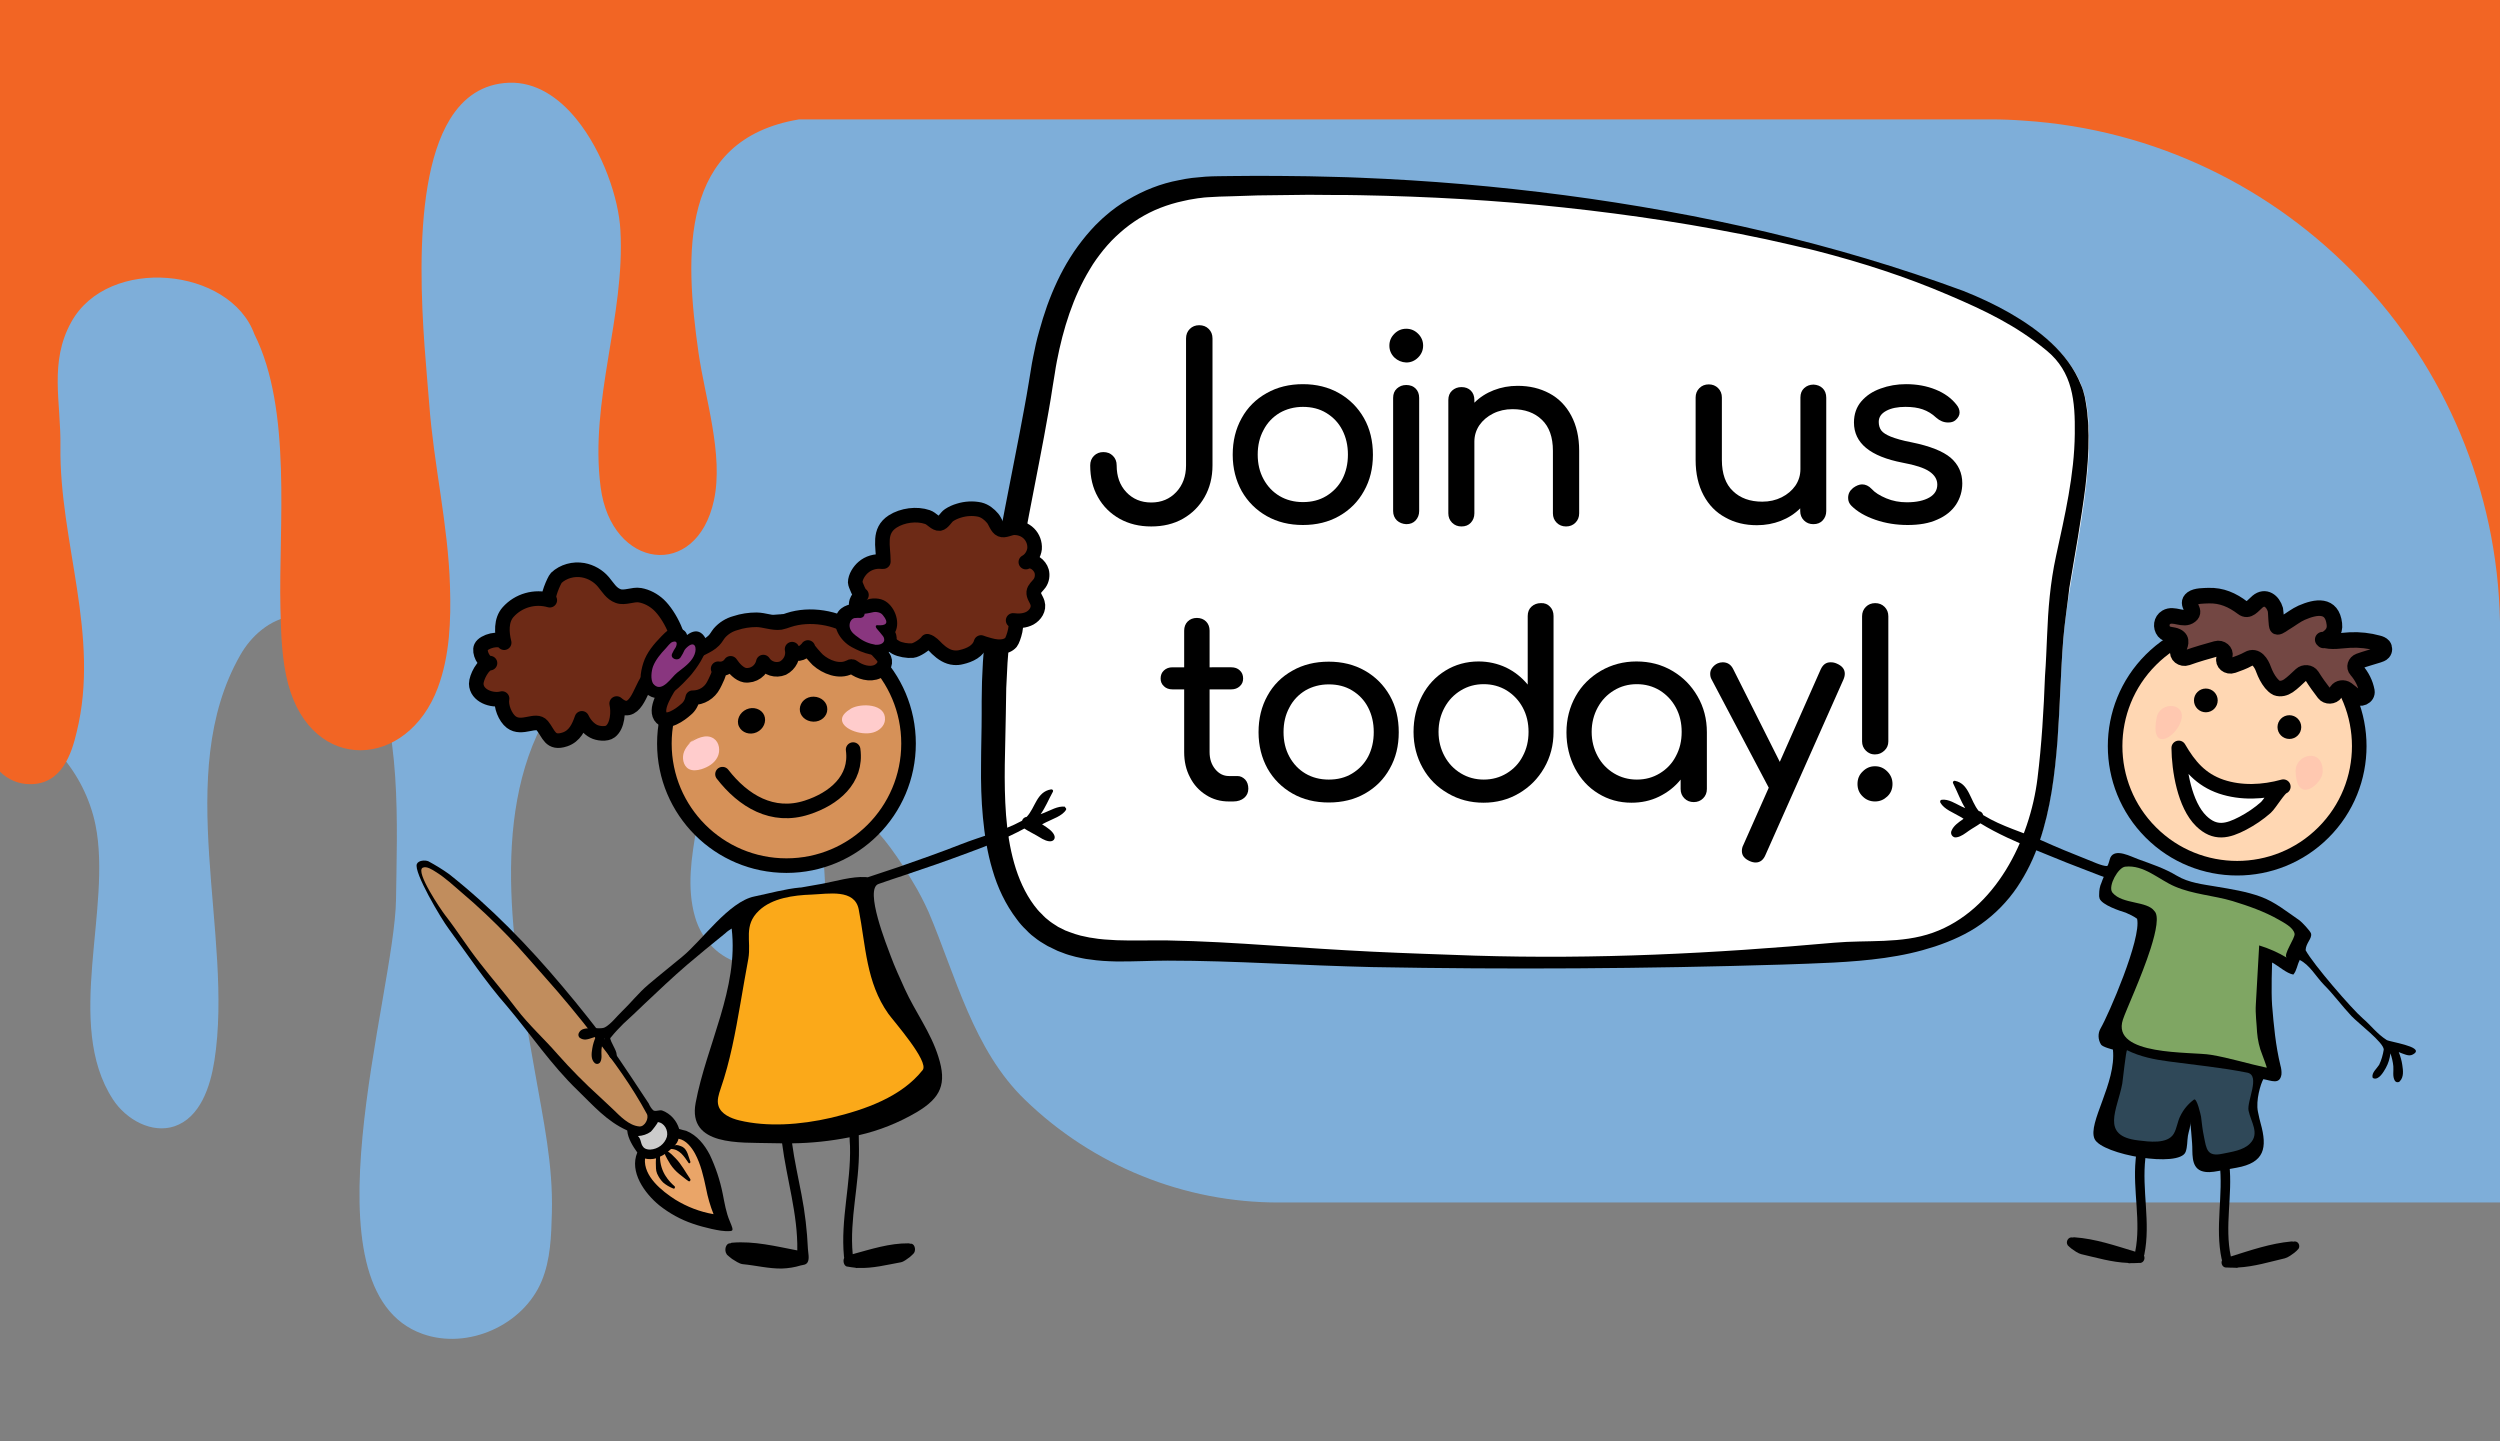 <?xml version="1.0" encoding="utf-8"?>
<!-- Generator: Adobe Illustrator 25.2.1, SVG Export Plug-In . SVG Version: 6.00 Build 0)  -->
<svg version="1.1" id="Layer_1" xmlns="http://www.w3.org/2000/svg" xmlns:xlink="http://www.w3.org/1999/xlink" x="0px" y="0px"
	 viewBox="0 0 1200 691.9" style="enable-background:new 0 0 1200 691.9;" xml:space="preserve">
<rect x="0" y="0" width="1200" height="691.9" fill="#808080" stroke="none"/>
<style type="text/css">
	.st0{fill:#7EAED9;}
	.st1{fill:#FFFFFF;}
	.st2{fill:#EAA568;}
	.st3{fill:#CBCBCB;}
	.st4{fill:#C18D5D;}
	.st5{fill:#D69158;stroke:#000000;stroke-width:7;stroke-linecap:round;stroke-linejoin:round;}
	.st6{fill:#6D2A16;stroke:#000000;stroke-width:7;stroke-linecap:round;stroke-linejoin:round;stroke-miterlimit:10;}
	.st7{fill:#6D2A16;stroke:#000000;stroke-width:7;stroke-linecap:round;stroke-linejoin:round;}
	.st8{fill:#89367F;}
	.st9{fill:none;stroke:#000000;stroke-width:7;stroke-linecap:round;stroke-miterlimit:10;}
	.st10{fill:#FFCCCC;}
	.st11{fill:#FBA919;}
	.st12{enable-background:new    ;}
	.st13{fill:#FFD7B3;stroke:#000000;stroke-width:7;stroke-linecap:round;stroke-linejoin:round;stroke-miterlimit:4;}
	.st14{fill:#FFFFFF;stroke:#000000;stroke-width:7;stroke-linecap:round;stroke-linejoin:round;}
	.st15{fill:#734743;stroke:#000000;stroke-width:7.464;stroke-linecap:round;stroke-linejoin:round;}
	.st16{fill:#FFC8B0;}
	.st17{fill:#7FA663;}
	.st18{fill:#2F4858;}
	.st19{fill:#F26524;}
</style>
<path class="st0" d="M1200,35.6H0v308.5c22.1,5,40.7,27,45.8,51.7c8.2,40.1-15.1,95.8,8.4,131.9c6.3,9.7,18.7,16.6,29.6,12.9
	c12.2-4.2,17.1-18.7,19.1-31.4c9.5-60.5-20.3-137.4,12.4-194.7c5.3-9.4,14.3-17.2,25-18.8c13.4-2,26.5,6.5,34.1,17.9
	c0.7,1,1.3,2,1.9,3c16.9,30.3,14.2,81.2,13.8,114.9c-0.6,46.4-46.6,187.8,12.8,208.8c21.7,7.7,48.3-4.2,57.1-25.4
	c4.3-10.3,4.6-21.7,4.9-32.8c0.6-23.3-4.1-44.4-8.1-67.4c-9.4-53.3-22.8-121.3,5.7-171.2c21.8-38.2,65.1-33,74.2,9.3
	c6.3,29.2-11.2,59-3.1,87.3c6.8,23.6,34.8,31.8,52.4,13c6.9-7.4,10-17.7,10-27.8c0-7.6-1.6-15.4,0.2-22.8c7.5-30.3,29.9,0.2,42,20.9
	c2.8,4.6,5.3,9.4,7.5,14.3c13,30.6,21.5,66.3,46.3,90.2c32.7,31.7,76.5,49.4,122,49.3h586V35.6z"/>
<g>
	<path class="st1" d="M990.4,306.4c-4.2,51.2,2.1,122-54.4,144.7c-22.5,9-47.3,9.9-71.6,10.4c-67.2,1.5-134.4,1.2-201.6-0.9
		c-33.5-1-67-3.9-100.5-4.4c-23.2-0.3-49.7,4-67.3-15.4c-22.8-25.5-17.7-71.5-17.7-103.2c-0.1-51.7,15.4-107,23.4-158.1
		c7.2-46.5,29.8-88.5,82.5-90c117.1-3.4,238.6,9.5,350,47.5c24.8,8.5,61.8,25.7,67.8,54.4C1007.7,223.3,993.2,272.8,990.4,306.4z"/>
	<path d="M990.4,306.4c-1.3,16.3-1.6,32.8-2.8,49.1c-1.3,16.3-3.3,32.7-8.6,48.3c-2.6,7.8-6.2,15.3-10.8,22.1
		c-4.6,6.8-10.5,12.8-17.2,17.6c-6.7,4.8-14.4,8.2-22.2,10.8c-1,0.3-2,0.6-3,0.9s-2,0.6-3,0.9c-2,0.5-4,1.1-6,1.5
		c-4,0.9-8.1,1.6-12.2,2.2c-16.3,2.3-32.8,2.6-49.2,3.2c-16.4,0.5-32.8,0.9-49.2,1.2c-32.8,0.6-65.6,0.8-98.4,0.6
		c-16.4-0.1-32.8-0.3-49.2-0.6c-16.5-0.4-32.9-1.1-49.2-1.8c-16.4-0.7-32.7-1.3-48.9-1.3c-8,0-16.3,0.5-24.7,0.4
		c-4.2-0.1-8.5-0.3-12.9-1l-1.6-0.2c-0.5-0.1-1.1-0.2-1.6-0.3l-3.3-0.7c-2.2-0.6-4.3-1.1-6.4-2l-1.6-0.6c-0.5-0.2-1.1-0.4-1.6-0.7
		l-3.1-1.5c-0.5-0.2-1-0.5-1.5-0.8l-1.5-0.9c-1-0.6-2-1.2-2.9-1.9l-2.7-2.1c-0.9-0.7-1.7-1.6-2.5-2.4c-1.7-1.6-3.2-3.3-4.5-5.1
		c-5.5-7.2-9.3-15.4-11.7-23.7c-2.5-8.3-3.8-16.8-4.6-25.2c-0.8-8.4-1-16.8-0.9-25.1c0-8.3,0.3-16.5,0.3-24.6v-6.1l0.1-6.3
		c0-2.1,0.1-4.2,0.2-6.3l0.3-6.3c1.1-16.6,3.4-33.1,6.1-49.4c2.8-16.3,6.1-32.4,9.2-48.5c1.6-8,3.1-16,4.6-24.1c0.7-4,1.5-8,2.1-12
		l1-6.1c0.3-2.1,0.7-4.2,1.1-6.2c0.8-4.1,1.7-8.3,2.9-12.4c1.1-4.1,2.4-8.2,3.8-12.2c2.9-8,6.5-15.9,11.1-23.2
		c2.3-3.7,4.9-7.2,7.7-10.6c1.4-1.7,2.9-3.3,4.4-4.9c1.6-1.5,3.1-3.1,4.8-4.5c3.3-2.9,6.9-5.5,10.7-7.7s7.7-4.2,11.9-5.8
		c4.1-1.6,8.3-2.8,12.6-3.6c2.1-0.5,4.3-0.8,6.4-1.1c1.1-0.1,2.2-0.2,3.2-0.3c1.1-0.1,2.2-0.2,3.2-0.3c4.4-0.3,8.4-0.2,12.5-0.3
		l12.3-0.1c8.2,0,16.5,0.1,24.7,0.2l12.3,0.3c4.1,0.1,8.2,0.2,12.3,0.4c32.9,1.3,65.7,4.1,98.3,8.4c65.2,8.6,129.7,23.2,191.3,45.9
		c7.6,3,15.1,6.5,22.3,10.6c7.1,4.1,14,8.8,20,14.4c3,2.8,5.8,5.9,8.2,9.2s4.5,7,6,10.8l0.6,1.4l0.5,1.5c0.3,1,0.5,2,0.8,3
		c0.4,2,0.7,4.1,1,6.1c0.2,1,0.2,2,0.3,3.1l0.3,3.1c0.1,1,0.1,2,0.1,3.1l0.1,3.1c0.1,8.2-0.6,16.4-1.5,24.5
		c-1,8.1-2.3,16.2-3.6,24.3l-4.1,24.2C992.4,290.1,991.1,298.2,990.4,306.4z M982.6,305.2c0.5-12.8,1.5-25.4,4.3-38.3
		c4.2-19.4,8.8-38.8,9-58.7c0.2-15.5-0.9-29.6-13.6-40c-14.7-12.1-29.5-19.1-46.8-26.5c-20.7-8.9-42.2-15.8-64-21.4
		c-2-0.5-4-1-6-1.4l-6-1.4l-12-2.7c-32-6.8-64.4-11.7-96.9-15.2s-65.2-5.3-97.8-5.9c-4.1-0.1-8.2-0.1-12.3-0.1l-12.3-0.1
		c-8.2,0.1-16.3,0.2-24.5,0.3l-12.2,0.4c-4,0.1-8.3,0.2-12.1,0.5c-1,0-1.9,0.2-2.9,0.3c-1,0.1-1.9,0.2-2.9,0.4
		c-1.9,0.3-3.8,0.6-5.7,1.1c-3.8,0.8-7.4,1.9-11,3.3s-6.9,3.1-10.2,5.1c-3.2,2-6.3,4.3-9.1,6.8c-1.4,1.2-2.8,2.6-4.1,3.9
		c-1.3,1.4-2.6,2.8-3.8,4.3c-2.4,3-4.7,6.1-6.6,9.4c-8,13.2-12.8,28.5-15.8,44.1c-0.4,2-0.7,3.9-1,5.9l-1,6.1
		c-0.6,4.1-1.3,8.2-2,12.2c-0.7,4.1-1.5,8.1-2.2,12.2l-2.3,12.1c-3.1,16.1-6.3,32.1-9.1,48.2c-2.7,16-5,32.1-6.1,48.2l-0.3,6
		c-0.1,2-0.2,4-0.3,6l-0.1,6c-0.1,2,0,4.1-0.1,6.2c-0.1,8.3-0.4,16.5-0.5,24.6s0,16.1,0.6,24.1c0.6,7.9,1.8,15.7,3.9,23.1
		s5.2,14.4,9.6,20.3c1.1,1.5,2.3,2.9,3.6,4.1c0.6,0.6,1.2,1.3,1.9,1.9l2.1,1.7c0.7,0.6,1.5,1,2.2,1.5l1.1,0.7
		c0.4,0.3,0.7,0.5,1.2,0.7l2.4,1.2c0.4,0.2,0.8,0.4,1.2,0.5l1.3,0.5c1.7,0.7,3.5,1.2,5.3,1.7l2.8,0.6c0.5,0.1,0.9,0.2,1.4,0.3
		l1.4,0.2c3.8,0.7,7.7,0.9,11.6,1.1c7.9,0.3,16.1,0,24.5,0.1c16.6,0.3,33,1.3,49.3,2.4c16.4,1.1,32.7,2.2,49,3
		c16.5,0.8,32.7,1.3,49.1,1.9c58.4,1.8,114.4-1,172.6-6.2c15.7-1.4,32.3,0.6,47.4-4.8c30-10.7,46.6-44.8,50.2-74.1
		c2-16.1,3-33,3.6-49.1C982.1,317.9,982.3,311.5,982.6,305.2z"/>
</g>
<g>
	<path class="st2" d="M331.4,547.3c3.5,2.8,5.4,7.4,6.4,12.1c0.8,3.8,1,7.7,2.1,11.4c1.3,4.4,3.9,8.5,4.4,13c0.1,0.2,0,0.5-0.1,0.7
		c-0.2,0.2-0.5,0.3-0.8,0.3c-9.3,0-18.2-3.4-25.1-9.6c-5.1-4.5-19.5-24.4-4-22c2,0.3,4-1,5.3-2.6s2.2-3.5,3.7-4.9
		c0.3-0.4,0.7-0.6,1.2-0.8c0.6-0.2,1.2-0.2,1.8,0C328,545.2,329.8,546.1,331.4,547.3z"/>
	<path class="st3" d="M313.1,536.3c-0.4,2.2-1.9,4.1-4,5c-2.1,0.8-4.3,1.3-6.5,1.3c1.8,3,1.1,7.3,3.7,9.5c1.8,1.6,4.6,1.5,6.9,1
		c2.1-0.3,4-1.2,5.6-2.5c3.6-3,4-8.2,1.1-11.8c-1.5-1.8-3.7-2.9-6.1-3"/>
	<path class="st4" d="M216.3,421.6c-3.4-2.7-18.9-11.9-14.6-0.5c0.7,1.9,8.8,17.4,16,26c6.2,7.4,20.2,26,25.4,34
		c5,7.8,45.8,50.3,48.7,52.7c3.6,2.9,12.2,9.5,17.1,9.2c10.2-0.6-0.3-14.9-2.4-18c-6.2-9-12.6-17.9-19.3-26.6
		c-5.7-7.4-13-16.5-19.1-23.8c-6.7-7.9-10.3-14.3-17.8-21.4l-27.6-26C220.5,425.1,218.5,423.3,216.3,421.6z"/>
	<path d="M350.3,586.2c-1.8-4.2-2.5-8.7-3.4-13.2c-1.3-6.5-3.4-12.8-6.2-18.7c-2.5-4.8-6.1-9.4-11.3-11.5c-0.3-0.1-3.4-0.8-3.4-0.9
		c-1.2-4-4.1-7.3-8-8.8c-1.4-0.6-3.4,0.7-4.5-0.2c-0.9-0.9-1.6-2-2.1-3.2c-1.6-2.5-15-22.7-17.8-26.5c-7.6-10.1-15.4-20-23.6-29.7
		c-16.4-19.5-34.3-38-54.4-53.9c-3.2-2.3-6.5-4.3-10-6.2c-1.5-0.6-4.7-0.5-5.5,1.3c-1.7,3.8,11.6,26.3,15.4,31.3
		c9.1,12.4,17.6,25.3,27.8,36.9c11.4,13.5,21.3,28.3,34.1,40.6c7.3,7.1,13.9,14.7,23.4,19c0.1,0,0.1,0.1,0.2,0.1
		c0.1,0.1,0.1,0.2,0.1,0.3c0.3,3.5,2.7,7.4,4.8,10.3c-3.9,9.3,3.5,19.6,10.6,25.4c4.8,3.8,10.2,6.8,16.1,8.8c2.9,1,5.9,1.8,9,2.5
		c2.9,0.6,6,1.3,9,1c0.3,0,0.5-0.1,0.7-0.2c0.2-0.1,0.3-0.3,0.3-0.5C351.7,589.2,350.5,586.9,350.3,586.2z M294.3,532.5
		c-2.1-2-4.3-4-6.4-6c-7.1-6.4-13.8-13.2-20.2-20.4c-6.5-7.5-13.9-14.1-19.9-22c-5.8-7.7-11.5-14.2-17.4-21.8
		c-6.6-8.4-10.3-14.7-16.8-23.1c-1.8-2.3-14.4-20.8-10.7-22.7c1.8-0.9,4.7,1,6.1,1.9c4.6,2.8,8.6,6.6,12.7,10.1
		c7.8,6.6,15.3,13.7,22.4,21.1c5.9,6.1,11.4,12.7,17.1,19c8.4,9.4,16.4,19.1,24.1,29c9.3,11.7,18.2,24.1,25.2,37.1
		c1.1,2.1-1,6.2-3.6,6C301.9,540.3,297.6,535.7,294.3,532.5L294.3,532.5z M308.3,549.9c-0.8-1.4-0.7-3.4-2.1-4.6
		c2.2-0.1,4.4-0.8,6.2-2.1c0.4-0.3,3.7-4.5,3.3-4.6c3.2,0.3,5.2,4,4.4,7.1c-1.1,3.5-4.3,5.9-8,6.1
		C309.9,551.8,308.9,551,308.3,549.9L308.3,549.9z M324.1,575.8c-6.4-4.1-15.3-11.2-14.5-19.7c1.7,0.4,3.5,0.4,5.3-0.1
		c-0.1,0.8-0.1,1.6-0.1,2.4c0.1,1.8-0.1,3.2,0.6,4.9c0.7,1.6,1.7,3.1,2.9,4.3c1.4,1.2,3.1,2.2,4.9,2.9c0.7,0.3,1-0.7,0.6-1.1
		c-1.4-1.2-2.6-2.5-3.7-4c0-0.1-0.1-0.3-0.2-0.4l-0.2-0.2c-1.9-2.8-2.9-6.2-2.9-9.6c0.5-0.2,0.9-0.4,1.4-0.7c0.3-0.2,0.7-0.4,1-0.6
		c-0.3,0.2,2.3,4.6,2.6,5c1.2,1.8,2.6,3.3,4.2,4.6c1.5,1.1,2.9,2.4,4.4,3.4c0.7,0.5,1.3-0.4,0.9-1c-2.3-3.3-4.2-7.1-7.1-10
		c-0.4-0.4-3.2-3.4-3.7-3c0.5-0.4,1.1-0.9,1.6-1.4c4.1,0.1,6.3,3.6,8.4,6.7c0.4,0.5,1-0.1,0.9-0.5c-0.9-2.3-1.4-5.9-3.8-7.2
		c-0.8-0.4-3.1-1.4-3.9-0.5c1-0.9,1.7-2.1,2-3.4c3.6,0.6,6.3,4.2,7.9,7.1c2.8,5.2,4.1,11,5.3,16.7c0.8,4.2,2,8.4,3.6,12.4
		C336,581.7,329.8,579.3,324.1,575.8L324.1,575.8z"/>
	<path d="M511.1,387.2c-3.4-0.4-6.9,1.8-10,3c-0.5,0.2-1.1,0.4-1.6,0.6c2.3-3.2,3.7-6.8,5.9-10.8c0.3-0.6-0.2-1.2-0.9-1.1
		c-7,1.2-7.5,8.8-11.7,13.2c-1,0.1-1.9,0.8-2.2,1.8l-0.3,0.2c-8.8,4.8-19.5,7.4-28.9,11.1c-9.9,3.9-19.9,7.4-29.9,10.9
		c-5,1.7-10,3.3-15,5c-0.3,0-0.6-0.1-1-0.1c-6.6-0.4-14.4,2-20.8,3.2l-10.2,1.8h-0.4c-7.4,0.7-14.7,2.8-22,4.3
		c-12.3,2.5-25.2,21.2-34.6,28.9c-5.4,4.5-11,8.9-16.4,13.5c-4.6,3.9-8.4,8.8-12.8,13c-2.3,2.2-5,5.8-7.9,7.4c-1.6,0.9-5,0.2-7,0.4
		c-2.2,0.2-4.4,0.1-5.5,2.2c-0.5,0.8-0.3,1.8,0.3,2.4c2.1,1.5,3.9,0.8,6.3,0c0.5-0.2,1-0.3,1.5-0.5c-0.8,1.8-1.4,3.7-1.7,5.6
		c-0.4,2.4-0.8,5.3,1.2,7.1c0.7,0.6,1.8,0.5,2.4-0.2l0.1-0.1c1.2-1.9,0.5-4.1,0.7-6.2c0.2-1.9,0.7-3.8,1.4-5.5
		c0,2.3,0.8,4.2,1.5,6.3c0.4,1.3,1.1,4.4,3.3,3.5c2.4-1.1,0.2-4.6-0.5-6.1c-0.1-0.3-2.1-3.8-1.3-3.9c1.9-2.4,4-4.6,6.1-6.7
		c3.4-3.1,6.7-6.2,10-9.4c6.8-6.4,13.5-12.8,20.6-18.9c6-5.1,12.1-10.1,18.3-15.1c0.9-0.9,2-1.6,3.1-2.3
		c3.4,28.7-12.1,55.9-17.3,83.7c-3.9,20.9,21.7,18.9,35.4,19.3c2,0,4,0.1,6.1,0.1c2.2,17.2,7.6,34,7.3,51.4
		c-10.4-2-20.8-4.6-31.3-3.7c-0.3,0-0.6,0.1-0.8,0.3c-2.3-0.2-3.1,3.4-1.8,5.2c-0.2,0.1,2.2,2,2.6,2.3c1.5,0.9,3.4,2.3,5.1,2.5
		c6.3,0.6,12.5,2.2,18.8,2.1c3.1-0.1,6.2-0.6,9.1-1.5c1.2-0.3,2.5-0.2,3.3-1.6c0.9-1.7,0.2-4.5,0.1-6.3c-0.4-8.8-1.4-17.5-3.1-26.2
		c-1.5-8-3.4-16.2-4.5-24.5c9.3-0.1,18.5-1.1,27.6-2.9c0,1.3,0.1,2.7,0.2,4.2c0.5,17.9-4.6,35.2-2.9,53c0,0.2,0.1,0.4,0.1,0.7
		c-0.8,1.6,0,4.3,1.8,4.2c1.2,0.2,2.3,0.4,3.5,0.5c0.4,0.2,0.8,0.2,1.2,0.1h0.2c7,0.3,13.8-1.5,20.5-2.7c1.5-0.3,3-1.6,4.3-2.5
		c0.3-0.2,2.2-2,2.1-2.1c1-1.6,0.1-4.7-1.9-4.3c-0.2-0.1-0.5-0.2-0.8-0.2c-9.1-0.1-18,2.8-26.8,5.2c-1.6-16.8,3.2-33.5,3-50.4
		c0-2.2-0.1-4.4-0.1-6.7c9.8-2.2,19.2-6,27.9-11.1c11.5-6.9,14.5-13.5,10.3-26.6c-3.6-11.6-11.1-21.5-16.1-32.5
		c-2.4-5.3-4.8-10.5-6.8-15.9c-1.6-4.4-12.8-32.1-5.8-34.5c4.3-1.5,8.7-3,11.8-4c10.5-3.5,20.9-7.1,31.3-11c9-3.3,18.5-7,26.9-11.6
		c1.8,1.2,3.9,2.2,5.8,3.3s3.8,2.5,6,2.8s3.3-1.3,2.5-3c-0.9-2-3.4-3.6-5.3-4.8l-0.5-0.3c0.6-0.3,1.2-0.7,1.9-1c3.1-1.6,7.8-3,9.6-6
		c0.2-0.4,0-0.9-0.4-1.1C511.2,387.2,511.2,387.2,511.1,387.2z"/>
	<circle class="st5" cx="377.5" cy="356.9" r="58.6"/>
	<path class="st6" d="M284.9,351c2,1.1,6.2,1.6,8.1,0.1c3.5-2.7,3.9-9.5,3-13.4c8.7,7.6,11.3-6.6,14.8-11.1c3.1-4,8.3-3.7,12.1-6.9
		c1.5-1.3,3.2-3.1,3.4-5.3c0.9-7.6-4.8-19.1-10.1-24.1c-2.5-2.3-5.6-4-9-4.6s-7.3,1.6-10.5,0.4c-3.3-1.2-4.9-4.2-7-6.7
		c-2.5-3-6-5-9.8-5.7c-4.6-0.8-9.5,0.5-12.9,3.7c-0.9,0.9-5,10.1-3.1,10.7c-7.2-2.1-15,0.1-20,5.7c-3.5,3.9-3.1,10-1.9,14.7
		c-2.1-2.8-9.8-0.7-11.1,2.1c-1.1,2.3,1.3,7.8,4.3,7.7c-3.3,0.2-6.6,6.9-6.6,9.9c0.1,5.8,7.6,8.4,12.4,7.1
		c-0.7,3.6,1.5,9.1,4.4,11.3c5.2,3.9,11.8-2,14.9,1.7c3.2,3.9,3.7,9,10.9,6.6c4.7-1.6,6.6-5.8,8.1-10.1
		C280.4,347.2,282.4,349.7,284.9,351z"/>
	<path class="st6" d="M424,269.3c0-7.1-2.6-14.4,4.5-19c4.7-3,11.5-3.9,16.7-2.1c2.1,0.7,3.8,3.3,5.8,3.1c1.7-0.2,3.1-3.1,4.5-4
		c1.5-1,3.1-1.7,4.8-2.2c3.2-1,6.7-1.2,10-0.5c2.5,0.6,4.6,2.3,6.2,4.2c1.2,1.4,2.1,4.7,3.9,5.4c1.8,0.8,4.4-0.9,6.4-0.9
		c2.6,0,5.2,0.9,7.1,2.8s2.9,4.6,2.7,7.3c-0.3,2.6-1.9,5.2-4.2,6.4c3.2-1.6,6.8,1.5,7.6,4.4c0.5,1.9,0.2,4.1-1,5.8
		c-1,1.4-2.6,2.5-2.8,4.2c-0.2,1.9,1.3,3.4,1.8,5.2c0.9,3-1.1,5.9-3.6,7.3c-2.4,1.3-5.4,1.5-8.1,1.1c3,0.4,0,9.3-1,10.5
		c-1.2,1.4-3,2-4.8,2.1c-2.4,0.2-4.9-0.5-7.2-1.2c-0.8-0.2-1.6-0.5-2.4-0.8c-1.2,4.2-5.5,6.1-9.4,7c-1.1,0.3-2.3,0.4-3.5,0.3
		c-3.1-0.2-5.9-2.1-8.2-4.3c-1.4-1.4-2.8-3.1-4.7-3.6c-1,1.6-5.1,4.3-7.1,4.5c-2.4,0.2-6-0.4-8-1.5c-1.7-1-3.1-2.3-4.8-3.4
		c-1.5-1-3.5-1.5-4.8-2.6c-1.2-1.1-2.5-2.1-3.7-3.2c-2.5-2.1-2.9-4.7-4.5-7.3c-1.1-1.6-1.6-3.7-1-5.6c0.4-1.2,1.3-2.2,2.3-3.1
		c-0.6,0.5-3-5.2-3-6c0-2.7,2-5.7,3.9-7.3c2.4-2.1,5.8-3.1,9-2.7c0.2,0,0.5,0,0.6-0.1C424,269.7,424,269.5,424,269.3z"/>
	<path class="st7" d="M378.6,297.6c10-3.3,23-1.3,31.6,4.9c4.8,3.4,9.1,7.4,12.9,11.8c0.5,0.6,1,1.2,1.3,1.9c1.1,2.6-1,5.1-3.1,6.1
		c-3.7,1.8-8.6,0.3-11.8-2.1c-0.2-0.1-0.4-0.3-0.6-0.3c-0.4,0-0.8,0.1-1.1,0.3c-4.9,2.6-11.4,0-15.3-3.5c-0.5-0.5-5.1-5.4-4.7-5.9
		c-0.2,0.3-0.4,0.6-0.7,0.8c-0.9,1.1-2.2,1.9-3.6,2.1c-1.5,0.2-2.9-0.7-3.3-2.1c0.8,3.7-1.1,7.4-4.4,9.1c-3.4,1.4-7.4,0.2-9.4-2.9
		c-0.9,4.1-4.7,6.8-8.8,6.3c-2.8-0.5-5.3-3.3-6.9-5.7c-1.3,2-3.7,3-6,2.6c1.9,0.4-1.8,7.1-2.2,7.9c-1.9,3.7-5.8,6.1-10,6
		c-0.4,2.2-1.5,4.3-3.3,5.7c-2.3,2.1-9.5,7.5-12.2,3.3c-2.8-4.5,3.5-13,5.4-16.7c2.4-4.7,5.6-9,9.4-12.7c3.2-3.2,7.8-3.9,10.9-7.1
		c1-1,1.7-2.4,2.6-3.5c2-2.3,4.7-4,7.7-4.8c3.3-1.1,6.7-1.6,10.1-1.6c3.6,0,8,1.8,11.5,1.3C375.9,298.5,377.3,298.1,378.6,297.6z"/>
	<path class="st8" d="M428,295.5c-1.9-2-6.1-5.4-9-4.9c-3,0.5-4.9,3.7-8,4.1c-1.6,0.2-3.3-1-4.6,0.5c-1,1.2-2.1,2.6-2.2,4.3
		c0.1,1.3,0.5,2.6,1.4,3.7c3.8,5.3,10,8.3,16.6,8c1.3,0,2.5-0.4,3.5-1.2c0.9-1,1.3-2.3,1-3.6c-0.2-1.2-0.7-2.4-1.3-3.5
		C429.2,302,430.6,298.3,428,295.5z"/>
	<path class="st8" d="M333.7,305.8c-1.2-0.3-2.5,0.1-3.2,1.1c-2.1,2.8-4.3-1-6.9-1.3c-6.2-0.6-9.2,7.4-12,11.6
		c-2.2,2.7-3.1,6.3-2.3,9.8c0,0.7,0.2,1.3,0.5,2c0.3,0.5,0.7,0.9,1.2,1.3c4.2,3.1,9-0.2,12.3-2.9c1.6-1.2,3.1-2.5,4.6-3.9
		C330.1,321.2,341.6,308,333.7,305.8z"/>
	<path d="M424.1,288.1c-2.9-1.3-7.3-1.2-9.9,0.8c-0.6,0.5-1,1-1.4,1.6c-3.5-1.6-9.1,0.3-10.9,3.8c-3.1,6.2,1.4,13.3,6.9,16.3
		c5.2,2.8,12.2,5.7,17.8,2.3c3.4-1.8,4.8-6,3.1-9.5C432.3,298.4,429.3,290.5,424.1,288.1z M423.8,305.3c0.5,0.6,0.7,1.4,0.6,2.2
		c-0.4,1.6-2.4,2.1-4.1,2c-3.1-0.5-6-1.7-8.4-3.6c-1.6-1.1-3.3-2.4-3.9-4.3s0.1-4.3,2-4.9c1-0.1,2.1-0.2,3.1-0.1
		c1.1-0.1,1.9-0.9,1.9-2c0.8-0.1,1.7-0.2,2.5-0.4c1.4-0.3,2.5-0.7,4-0.3c0.9,0.2,1.7,0.6,2.3,1.4c3.2,3.9,1.4,5.1-2.6,4.8
		c-0.2,0-0.5,0-0.6,0.1c-0.5,0.4-0.1,1.1,0.3,1.6C421.8,302.9,422.9,304.1,423.8,305.3z"/>
	<path d="M317.5,305.4c-3.6,3.7-7.1,7.8-8.7,12.8c-1.4,4.4-2.6,11,1.2,14.5c7,6.5,15.3-1.8,19.8-6.7c1.5-1.5,2.9-3.2,4.1-4.9
		c3-4.2,8-11.9,3.4-16.6c-2.3-2.3-5-1.6-7.5,0.3c-0.5-1.8-2-3.1-5.1-3.4S319.5,303.4,317.5,305.4z M313.6,328.3
		c-1.5-2.1-0.9-6.4-0.1-8.5c1.2-3.1,3.6-6,6-8.5c0.8-0.8,2.2-2.9,3.4-3.2c2.2-0.7,2.2,0.9,1.5,2.5c-0.7,1-1.3,2.1-1.8,3.2
		c-1,2.3,2.7,3.8,4.1,1.7c0.7-1.1,1.4-2.3,1.9-3.5c0.4-0.6,0.9-1.1,1.5-1.6c3.5-2.9,4.5,0.6,3.3,3.7c-0.3,0.8-0.7,1.5-1.1,2.1
		c-1.9,2.8-4.8,4.7-7.4,6.8s-6.9,9.3-10.8,5.8C314,328.6,313.8,328.4,313.6,328.3z"/>
	<path d="M397.1,340.5c0,3.3-3,6-6.7,5.9s-6.6-2.8-6.5-6.1s3-6,6.7-5.9S397.2,337.2,397.1,340.5z"/>
	<path d="M354.7,348.7c1.4,3,5.2,4.3,8.5,2.8s4.9-5.2,3.6-8.2s-5.2-4.3-8.5-2.8S353.3,345.7,354.7,348.7z"/>
	<path class="st9" d="M346.8,371.6c10,12.9,24,21.4,40.6,16c12.7-4.1,24.1-13.3,22.1-27.8"/>
	<path class="st10" d="M334.5,353.6c-2.4,2-4.9,4.2-6.1,7.1s-0.5,6.9,2.2,8.4c1.8,1,4.1,0.7,6.1,0.1c3.2-1,6.2-2.8,7.7-5.8
		s0.9-7.1-1.8-8.9c-3.7-2.5-8.5,0-12.2,2.5"/>
	<path class="st10" d="M404.2,344.8c-0.9,4.8,8.9,8.5,14.9,6.8c2.9-0.8,5.5-3.1,5.7-6.1c0.5-7.8-11.5-8.1-16.3-5.4
		C405.7,341.8,404.4,343.4,404.2,344.8z"/>
	<path class="st11" d="M399.1,536.5c-15.1,3.5-30.9,4.5-44.2,1.3c-4.2-1-8.8-3.1-10-6.9c-0.9-2.7,0.1-5.6,1-8.3
		c4.6-13.3,7.1-27.1,9.5-40.9c1.2-7.2,2.5-14.3,3.8-21.5c1.5-8.7-2.5-15.9,5.1-23.1c6.3-6,16.5-7.4,25.3-7.7
		c7.9-0.3,20.7-2.9,22.6,7.2c3.4,17.5,3.5,34.9,14.2,50c2.4,3.4,19.7,22.9,16.5,27C432.7,526.5,415.4,532.6,399.1,536.5z"/>
</g>
<g>
	<g class="st12">
		<path d="M537.4,249c-4.4-2.5-7.9-5.9-10.4-10.4c-2.5-4.4-3.7-9.5-3.7-15.2c0-1.9,0.6-3.4,1.8-4.6c1.2-1.2,2.7-1.8,4.5-1.8
			c1.9,0,3.4,0.6,4.6,1.8c1.2,1.2,1.8,2.7,1.8,4.6c0,5.2,1.5,9.5,4.6,12.8s7.1,5,12,5s8.9-1.7,12-5s4.7-7.6,4.7-12.8v-60.9
			c0-1.9,0.6-3.4,1.8-4.6c1.2-1.2,2.7-1.8,4.5-1.8c1.9,0,3.4,0.6,4.6,1.8c1.2,1.2,1.8,2.7,1.8,4.6v60.9c0,5.7-1.3,10.8-3.8,15.2
			s-6,7.9-10.4,10.4s-9.5,3.7-15.2,3.7C546.9,252.7,541.9,251.5,537.4,249z"/>
		<path d="M608,247.7c-5.1-2.9-9.1-6.9-12-12c-2.8-5.1-4.3-10.9-4.3-17.4c0-6.6,1.4-12.4,4.3-17.6c2.8-5.1,6.8-9.1,12-12
			c5.1-2.9,10.9-4.3,17.4-4.3c6.4,0,12.2,1.4,17.3,4.3c5.1,2.9,9.1,6.9,12,12s4.3,11,4.3,17.6c0,6.5-1.4,12.3-4.3,17.4
			c-2.8,5.1-6.8,9.1-11.9,12c-5.1,2.9-10.9,4.3-17.4,4.3C618.9,252,613.1,250.6,608,247.7z M636.6,238.1c3.3-2,5.9-4.7,7.7-8.1
			c1.8-3.5,2.7-7.4,2.7-11.8c0-4.4-0.9-8.3-2.7-11.8s-4.4-6.2-7.7-8.2s-7-2.9-11.2-2.9c-4.1,0-7.9,1-11.2,2.9
			c-3.3,2-5.9,4.7-7.7,8.2c-1.9,3.5-2.8,7.4-2.8,11.8c0,4.4,0.9,8.3,2.8,11.8c1.9,3.5,4.5,6.2,7.7,8.1s7,2.9,11.2,2.9
			S633.3,240.1,636.6,238.1z"/>
		<path d="M669.3,171.6c-1.6-1.6-2.4-3.5-2.4-5.7s0.8-4.1,2.4-5.7s3.5-2.4,5.7-2.4s4.1,0.8,5.7,2.4c1.6,1.6,2.4,3.5,2.4,5.7
			s-0.8,4.1-2.4,5.7c-1.6,1.6-3.5,2.4-5.7,2.4C672.8,173.9,670.9,173.1,669.3,171.6z M670.5,249.8c-1.2-1.2-1.8-2.7-1.8-4.5V191
			c0-1.9,0.6-3.4,1.8-4.5s2.7-1.7,4.5-1.7c1.9,0,3.4,0.6,4.5,1.7c1.1,1.1,1.7,2.6,1.7,4.5v54.3c0,1.8-0.6,3.3-1.7,4.5
			c-1.1,1.2-2.6,1.8-4.5,1.8C673.2,251.5,671.7,250.9,670.5,249.8z"/>
		<path d="M743.7,188.8c4.5,2.4,8,6,10.5,10.7s3.8,10.3,3.8,16.9v30c0,1.8-0.6,3.3-1.8,4.5s-2.7,1.8-4.5,1.8s-3.3-0.6-4.5-1.8
			s-1.8-2.7-1.8-4.5v-30c0-6.6-1.8-11.6-5.3-14.9c-3.5-3.4-8.2-5.1-14.1-5.1c-3.4,0-6.5,0.7-9.3,2.1c-2.8,1.4-5,3.3-6.6,5.6
			c-1.6,2.4-2.4,5-2.4,7.9v34.4c0,1.8-0.6,3.3-1.7,4.5c-1.1,1.2-2.6,1.8-4.5,1.8c-1.8,0-3.3-0.6-4.5-1.8s-1.8-2.7-1.8-4.5V192
			c0-1.9,0.6-3.4,1.8-4.5s2.7-1.7,4.5-1.7c1.9,0,3.4,0.6,4.5,1.7c1.1,1.1,1.7,2.6,1.7,4.5v1.3c2.6-2.6,5.7-4.6,9.3-6
			s7.4-2.1,11.5-2.1C734.2,185.2,739.2,186.4,743.7,188.8z"/>
		<path d="M874.9,186.4c1.1,1.1,1.7,2.6,1.7,4.5v54.4c0,1.8-0.6,3.3-1.7,4.5c-1.1,1.2-2.6,1.8-4.5,1.8c-1.8,0-3.3-0.6-4.5-1.8
			s-1.8-2.7-1.8-4.5V244c-2.6,2.6-5.7,4.6-9.3,6s-7.4,2.1-11.5,2.1c-5.6,0-10.7-1.2-15.1-3.7c-4.5-2.4-8-6-10.5-10.7
			s-3.8-10.3-3.8-16.9v-30c0-1.8,0.6-3.3,1.8-4.5s2.7-1.8,4.5-1.8s3.3,0.6,4.5,1.8s1.8,2.7,1.8,4.5v30c0,6.6,1.8,11.6,5.3,14.9
			c3.5,3.4,8.2,5.1,14.1,5.1c3.4,0,6.5-0.7,9.3-2.1c2.8-1.4,5-3.3,6.6-5.6c1.6-2.4,2.4-5,2.4-7.9v-34.4c0-1.9,0.6-3.4,1.8-4.5
			s2.7-1.7,4.5-1.7C872.2,184.7,873.7,185.2,874.9,186.4z"/>
		<path d="M900.2,249.5c-4.9-1.7-8.7-3.9-11.5-6.7c-1.1-1.1-1.6-2.3-1.6-3.8c0-2,0.8-3.5,2.4-4.8c1.5-1.1,3-1.7,4.3-1.7
			c1.6,0,3.2,0.7,4.6,2.2c1.5,1.7,3.9,3.2,7,4.5s6.4,1.9,9.9,1.9c4.6,0,8.2-0.8,10.8-2.3s3.8-3.6,3.8-6.2c0-2.5-1.3-4.6-3.8-6.3
			s-6.8-3.1-12.8-4.2c-15.6-3-23.4-9.4-23.4-19.3c0-4,1.2-7.4,3.5-10.1c2.4-2.8,5.4-4.8,9.3-6.2c3.8-1.4,7.9-2.1,12.2-2.1
			c5.3,0,10,0.9,14.2,2.6c4.2,1.7,7.5,4.1,9.9,7.1c1.1,1.3,1.6,2.6,1.6,3.9c0,1.4-0.7,2.6-2.1,3.8c-0.9,0.7-2,1-3.4,1
			c-2.1,0-4-0.8-5.7-2.3c-2-1.9-4.2-3.2-6.5-4s-5-1.2-8.3-1.2c-3.7,0-6.8,0.6-9.2,1.9c-2.4,1.3-3.6,3-3.6,5.3c0,1.6,0.4,3,1.2,4.1
			s2.4,2.1,4.6,3c2.3,0.9,5.6,1.9,9.9,2.7c8.9,1.8,15.1,4.3,18.8,7.4c3.7,3.2,5.6,7.3,5.6,12.3c0,3.7-1,7.1-3,10.2c-2,3-5,5.5-9,7.2
			c-3.9,1.8-8.7,2.6-14.2,2.6C910.3,252,905.1,251.2,900.2,249.5z"/>
	</g>
	<g>
		<g class="st12">
			<path d="M597.7,374.2c1,1.1,1.5,2.6,1.5,4.4s-0.7,3.3-2,4.4s-3.1,1.7-5.2,1.7h-2.2c-4,0-7.6-1-10.9-3.1c-3.3-2.1-5.9-4.9-7.7-8.5
				c-1.9-3.6-2.8-7.6-2.8-12.1v-30.1h-5.6c-1.7,0-3.1-0.5-4.1-1.5c-1.1-1-1.6-2.2-1.6-3.7c0-1.6,0.5-2.9,1.6-3.9s2.4-1.5,4.1-1.5
				h5.6v-17.6c0-1.8,0.6-3.3,1.7-4.4c1.1-1.1,2.6-1.7,4.4-1.7c1.8,0,3.3,0.6,4.4,1.7c1.1,1.1,1.7,2.6,1.7,4.4v17.6H591
				c1.7,0,3.1,0.5,4.1,1.5c1.1,1,1.6,2.3,1.6,3.9c0,1.5-0.5,2.7-1.6,3.7s-2.4,1.5-4.1,1.5h-10.4V361c0,3.3,0.9,6,2.7,8.2
				s4,3.3,6.6,3.3h4.1C595.4,372.5,596.6,373.1,597.7,374.2z"/>
		</g>
		<path d="M620.4,380.9c-5.1-2.9-9.1-6.9-12-12c-2.8-5.1-4.3-10.9-4.3-17.4c0-6.6,1.4-12.4,4.3-17.6c2.8-5.1,6.8-9.1,12-12
			c5.1-2.9,10.9-4.3,17.4-4.3c6.4,0,12.2,1.4,17.3,4.3s9.1,6.9,12,12s4.3,11,4.3,17.6c0,6.5-1.4,12.3-4.3,17.4
			c-2.8,5.1-6.8,9.1-11.9,12c-5.1,2.9-10.9,4.3-17.4,4.3C631.3,385.2,625.5,383.8,620.4,380.9z M649,371.3c3.3-2,5.9-4.7,7.7-8.1
			c1.8-3.5,2.7-7.4,2.7-11.8s-0.9-8.3-2.7-11.8s-4.4-6.2-7.7-8.2s-7-2.9-11.2-2.9c-4.1,0-7.9,1-11.2,2.9c-3.3,2-5.9,4.7-7.7,8.2
			c-1.9,3.5-2.8,7.4-2.8,11.8s0.9,8.3,2.8,11.8c1.9,3.5,4.5,6.2,7.7,8.1s7,2.9,11.2,2.9C642,374.2,645.7,373.3,649,371.3z"/>
		<path d="M744,291.2c1.1,1.1,1.7,2.6,1.7,4.5v55.6c0,6.3-1.5,12.1-4.5,17.3c-3,5.2-7,9.2-12.1,12.2s-10.8,4.5-17,4.5
			c-6.3,0-12-1.5-17.1-4.5c-5.2-3-9.2-7-12.1-12.2c-2.9-5.2-4.4-10.9-4.4-17.3c0-6.3,1.4-12.1,4.1-17.3c2.7-5.2,6.5-9.2,11.2-12.1
			s10.1-4.4,15.9-4.4c4.7,0,9.1,1,13.2,2.9c4.1,2,7.5,4.7,10.4,8.2v-32.9c0-1.9,0.6-3.4,1.8-4.5s2.7-1.7,4.5-1.7
			C741.4,289.4,742.9,290,744,291.2z M723.2,371.2c3.3-2,5.9-4.7,7.7-8.2c1.9-3.5,2.8-7.4,2.8-11.7c0-4.3-0.9-8.2-2.8-11.7
			c-1.9-3.5-4.5-6.2-7.7-8.2c-3.3-2-7-3-11-3c-4.1,0-7.7,1-11,3s-5.9,4.7-7.8,8.2c-1.9,3.5-2.9,7.3-2.9,11.7c0,4.3,1,8.2,2.9,11.7
			s4.5,6.2,7.8,8.2s7,3,11,3S719.9,373.2,723.2,371.2z"/>
		<g class="st12">
			<path d="M802.7,322c5.1,3,9.1,7,12.1,12.2s4.5,10.9,4.5,17.3v27.2c0,1.8-0.6,3.3-1.8,4.5s-2.7,1.8-4.5,1.8s-3.3-0.6-4.5-1.8
				c-1.2-1.2-1.8-2.7-1.8-4.5v-4.5c-2.8,3.5-6.3,6.2-10.4,8.2c-4.1,2-8.5,2.9-13.2,2.9c-5.9,0-11.2-1.5-15.9-4.4
				c-4.8-2.9-8.5-7-11.2-12.1c-2.7-5.2-4.1-10.9-4.1-17.3c0-6.3,1.5-12.1,4.4-17.3c2.9-5.2,7-9.2,12.1-12.2c5.2-3,10.9-4.5,17.1-4.5
				C791.9,317.5,797.6,319,802.7,322z M796.7,371.2c3.3-2,5.9-4.7,7.7-8.2c1.9-3.5,2.8-7.3,2.8-11.7c0-4.3-0.9-8.2-2.8-11.7
				c-1.9-3.5-4.5-6.2-7.7-8.2c-3.3-2-7-3-11-3c-4.1,0-7.7,1-11,3s-5.9,4.7-7.8,8.2c-1.9,3.5-2.9,7.4-2.9,11.7c0,4.3,1,8.2,2.9,11.7
				s4.5,6.2,7.8,8.2s7,3,11,3C789.8,374.2,793.4,373.2,796.7,371.2z"/>
		</g>
		<g class="st12">
			<path d="M885.5,323.4c0,0.8-0.2,1.8-0.7,2.9l-37.3,83.9c-1,2.5-2.6,3.8-4.8,3.8c-0.8,0-1.8-0.2-2.9-0.7c-2.4-1.1-3.7-2.6-3.7-4.8
				c0-1,0.2-2,0.7-2.9l12.2-27.5L821.5,326c-0.4-0.7-0.6-1.6-0.6-2.6c0-1.1,0.3-2,1-2.9s1.5-1.6,2.6-2.1c0.7-0.3,1.5-0.5,2.4-0.5
				c2.3,0,4,1.1,5.1,3.4l22.3,44.4l19.6-44.3c1.1-2.4,2.6-3.5,4.8-3.5c1.1,0,2,0.2,2.9,0.6C884.2,319.6,885.5,321.2,885.5,323.4z"/>
			<path d="M894.1,382.3c-1.7-1.6-2.5-3.6-2.5-6s0.8-4.4,2.5-6c1.7-1.7,3.6-2.5,5.9-2.5c2.3,0,4.2,0.8,5.9,2.5s2.5,3.7,2.5,6
				c0,2.4-0.8,4.4-2.5,6s-3.6,2.4-5.9,2.4C897.7,384.7,895.7,383.9,894.1,382.3z M895.6,360.3c-1.2-1.2-1.8-2.7-1.8-4.4v-60.1
				c0-1.8,0.6-3.3,1.8-4.5s2.7-1.8,4.5-1.8s3.3,0.6,4.5,1.8c1.2,1.2,1.8,2.7,1.8,4.5v60.1c0,1.7-0.6,3.2-1.9,4.4
				c-1.3,1.2-2.7,1.8-4.3,1.8C898.3,362.2,896.8,361.5,895.6,360.3z"/>
		</g>
	</g>
</g>
<g>
	
		<ellipse transform="matrix(0.707 -0.707 0.707 0.707 61.35 864.291)" class="st13" cx="1074" cy="358.1" rx="58.6" ry="58.6"/>
	<path d="M994.9,594c0.3-0.1,0.6-0.1,0.8-0.1c10.1,0.7,19.6,4,29.2,6.9c2.9-14.4-1.2-29.3,0.2-44c0.5-4.9,1-10.1,1.3-15.5
		c1.8,0.2,3.7,0.2,5.5-0.1c-0.5,3.4-1,6.8-1.5,9.9c-0.2,1.5-0.4,3.1-0.6,4.7c-1.8,15.5,2.6,31-0.5,46.3c0,0.2-0.1,0.4-0.2,0.6
		c0.8,1.5-0.3,3.8-2.3,3.5c-1.3,0.1-2.6,0.1-3.9,0.1c-0.4,0.1-0.9,0.1-1.3,0c-0.1,0-0.1,0-0.2-0.1c-7.7-0.3-15-2.5-22.4-4.2
		c-1.6-0.4-3.2-1.6-4.5-2.5c-0.3-0.2-2.3-1.9-2.1-2C991.5,596.1,992.7,593.5,994.9,594z"/>
	<path d="M1103.3,599.4c-0.6,0.7-1.3,1.4-2.1,2c-1.3,0.9-2.9,2.2-4.5,2.6c-7.3,1.7-14.7,4-22.4,4.4l-0.2,0.1c-0.4,0.1-0.9,0.1-1.3,0
		c-1.3,0-2.6,0-3.9-0.1c-2,0.3-3.1-2-2.3-3.5c-0.1-0.2-0.2-0.4-0.2-0.5c-3.3-15.3,0.9-30.8-1-46.3c-0.3-1.6-0.5-3.2-0.7-4.7
		c-0.5-3.1-1-6.4-1.6-9.8c1.8,0.2,3.7,0.2,5.5,0c0.4,5.3,1,10.6,1.5,15.5c1.6,14.6-2.4,29.5,0.7,44c9.6-3,19.1-6.3,29.1-7.2
		c0.3,0,0.6,0,0.8,0.1C1103.1,595.3,1104.3,597.9,1103.3,599.4z"/>
	<circle cx="1058.8" cy="336.2" r="5.7"/>
	<circle cx="1098.9" cy="349" r="5.7"/>
	<path class="st14" d="M1066.2,377.6c9.6,3.2,20.1,2.7,29.8,0c-1.9,0.5-6.5,8.3-8.4,10c-3.4,3-7.1,5.5-11.1,7.6
		c-7.3,3.8-13.3,5.3-19.9-1.1c-8-7.8-10.7-24.5-10.8-35.1C1050.8,367.6,1056.3,374.2,1066.2,377.6z"/>
	<path class="st15" d="M1115.3,307.4c3.3-1.8,5.7-3.9,5.2-7.9c-1.1-9.7-8.8-8.4-15.7-5.4c-2.7,1.2-5.2,3.2-7.7,4.7
		c-0.6,0.3-3.3,2.4-4,2.1c-0.6-0.2-0.6-6.9-0.9-8.2c-1.2-4.2-4.9-7-8.6-3.9c-2.1,1.7-4.3,5.2-7.2,2.9c-4.9-3.7-10-6-16.3-5.8
		c-2.3,0.1-6,0-7.9,1.4c-3.6,2.7,2.5,5.7-0.8,8.2c-3.4,2.7-7.9-1.4-11.6,0.8c-2.4,1.4-2.8,4.7-1.1,6.8c1.6,1.9,4.2,1.3,6.2,2.3
		c3.1,1.6,1.5,4.3,0.6,6.8c-0.9,2.3,1.8,4.4,4.3,3.5c4.4-1.6,10-3.2,14-4.3c2.4-0.7,4.7,1.3,4.1,3.4c-0.1,0.4-0.2,0.7-0.3,1.1
		c-0.8,2.3,1.7,4.4,4.2,3.5s5.1-1.8,7.4-3.1c3.8-2.2,6.3,2.1,7.3,5c0.9,2.4,2,4.6,3.6,6.6c0.8,0.9,1.6,1.8,2.7,2.3
		c1.8,0.7,4,0.1,5.6-1c2.2-1.5,4.1-3.5,6.1-5.3c1.5-1.4,4.1-1.2,5.2,0.5c1.8,2.9,3.8,5.7,5.9,8.4c1.3,1.7,4.2,1.6,5.4-0.2
		c0.2-0.4,0.5-0.7,0.7-1c1-1.5,3.3-1.8,4.8-0.7c1.2,0.9,2.7,2.1,4.1,3.3c2.2,2,6,0.3,5.5-2.5c-0.7-3.7-2.4-7.1-5-10.1
		c-1.3-1.4-0.6-3.6,1.3-4.3c3-1.1,6.1-1.9,9.2-2.9c0.8-0.3,1.7-0.5,2.3-1.2c0.8-0.9,0.8-2.3,0.1-3.2c-0.6-0.7-1.6-1.1-2.5-1.3
		c-4.3-1.2-8.9-1.7-13.4-1.5c-4.4,0.2-8.9,1.3-13.2-0.2"/>
	<path d="M1103.7,460.7c5,2.4,7.9,8,11.8,12c4.7,4.7,8.6,10.1,13.2,15c3.2,3.4,15.5,12.7,15.5,16.1c-0.4,2.5-1.1,5-2.2,7.3
		c-1.1,1.8-3.6,3.7-3.2,6c0.1,0.2,0.2,0.4,0.5,0.5c2.6,0.9,4.8-3.1,5.9-5c1.2-2.2,1.9-4.5,2.2-7c0.7,2,1.2,4.1,1.4,6.2
		c0.2,2.3-0.5,4.8,0.7,6.9c0.4,0.7,1.3,1,2.1,0.6c0.1-0.1,0.2-0.2,0.3-0.3c2-2,1.6-5.2,1.2-7.8c-0.3-2.1-0.9-4.2-1.7-6.2
		c0.5,0.2,1,0.4,1.5,0.6c2.3,0.8,4,1.7,6.1,0c4-3.3-12-5.5-13.4-6.4c-4.8-3.1-7.4-6.9-11.6-10.5c-5-4.3-23.8-26-27.3-32.6
		c0.1-3.5,3.2-5.6,2.6-8c-0.3-1.2-4.6-5.7-5.5-6.3c-6-4.1-11.8-8.9-18.7-11.4s-14-3.6-21.1-4.8c-6.4-1.1-13.4-1.8-19.2-5.3
		s-12.2-5.6-18.5-7.9c-3.2-1.1-11-5.5-13.3-0.8c-0.3,0.5-1,4-1.6,4.1c-2.3,0.1-7.6-2.4-9.7-3.2c-7.1-2.8-14.2-5.7-21.3-8.9
		c-9.2-4.1-19.6-6.9-28.2-12.2c-0.1,0-0.2-0.1-0.3-0.2c-0.2-1-1.1-1.8-2.1-1.9c-4.1-4.9-4.6-13.2-11.4-14.5c-0.4-0.1-0.9,0.2-1,0.6
		c0,0.2,0,0.4,0.1,0.6c2.2,4.4,3.6,8.4,5.8,11.9c-0.5-0.2-1.1-0.5-1.6-0.7c-3-1.4-6.4-3.8-9.8-3.3c-0.6,0.1-0.8,0.9-0.5,1.4
		c1.8,3.2,6.3,4.8,9.3,6.6c0.6,0.3,1.2,0.7,1.8,1.1l-0.5,0.4c-1.9,1.3-4.3,3-5.2,5.2c-0.6,1.1-0.2,2.5,0.9,3.1
		c0.5,0.3,1,0.3,1.5,0.2c2.1-0.3,4.1-1.9,5.8-3.1s3.8-2.3,5.6-3.6c8.1,5,17.4,9,26.2,12.7c10.1,4.2,20.2,8.2,30.5,12.1
		c0.4,0.2,2,0.7,2.5,0.9c-0.2,0.4-1,2.4-1.1,2.8c-0.8,1.7-1.1,3.6-1.1,5.5c-0.1,0.7,0,1.4,0.2,2.1c1.2,3.1,9.6,5.9,12.6,6.8
		c1.9,0.8,3.7,1.7,5.4,2.9c2.2,9.5-13.8,46.3-17.5,52.6c-1.4,2.4-1.3,5.4,0.2,7.8c0.8,1.2,5.7,2.4,5.7,2.4
		c1.7,16.1-12.3,35.3-8.8,42.9s40.8,14,43.7,6.2c0.9-2.4,0.7-5.2,1.1-7.7s1.4-4.3,1.1-6.9c0.4,3.5,0.6,6.9,0.9,10.4
		c0.4,4.3-0.8,11.2,4.3,13.3c2.6,1,5.5,0.6,8.2,0.1l8.9-1.6c13.4-2.4,14.8-9.5,11.5-21.3c-0.3-1-0.8-3.1-1.3-5.6
		c-1.1-5.3,1.3-13.4,2.6-15.6c3.7,0.6,7.9,2.9,8.7-2.3c0.1-1.5-0.1-2.9-0.5-4.3c-2.3-9.5-3.2-19.2-4-28.9c-0.5-6.8,0-20.5,0-20.5
		c3.3,1.8,6.9,5.2,10.2,5.8c1.7-2,1.8-4.6,3-6.8C1103.8,460.6,1103.5,460.6,1103.7,460.7z"/>
	<path class="st16" d="M1035.2,344.4c-3.2,16.2,8,10.5,11.3,2.7C1050.7,337.1,1036.8,336.2,1035.2,344.4z"/>
	<path class="st16" d="M1101.9,370.2c0.4,16.5,12.9,6,13,0.3C1115.2,358.7,1101.7,361.9,1101.9,370.2z"/>
	<path class="st17" d="M1032.3,455.3c-4.3,13.5-12,30-13.3,34.1c-5.8,17.6,32.8,15.3,42.2,16.9c9.1,1.5,17.8,4.3,26.8,6.2
		c0.3,0.1-1.9-5.6-2.1-6.2c-1.4-3.4-2.2-7.1-2.5-10.7c-0.2-4.4-0.9-9-0.6-13.5l1.6-28.3c4.6,1.4,9.1,3.4,13.3,5.9
		c-2.1-1.2,4.1-9.5,3.7-11.5c-0.6-3.1-5.3-5.4-7.7-6.8c-6.8-3.9-14.6-6.6-22.1-8.9c-9.1-2.7-18.9-3.2-27.7-7
		c-7.7-3.3-14.8-10.5-23.8-9.5c-3.4,0.4-8.2,9.1-6.3,12.2c0.1,0.1,0.2,0.3,0.3,0.4c4.7,5.5,16.5,3.8,20,8.7
		C1036.4,439.5,1035,446.8,1032.3,455.3z"/>
	<path class="st18" d="M1041.1,509.5c-7-0.9-13.9-2.3-20.1-5.4c-0.5-0.3-2.1,14.9-2.3,16c-2.3,12.5-10.8,25.2,7.7,27.3
		c4.9,0.6,14,1.9,17-3.2c1.5-2.5,1.8-6,3.2-8.6c1.5-3.1,3.7-5.7,6.5-7.8c1.4-1,3.3,7.6,3.4,8.2c0.4,3.2,0.7,6.4,1.4,9.6
		c1.2,5.9,1.4,9.8,8.9,8.2c4.3-0.9,10-1.6,13.2-4.9c4.8-4.8,0.4-10.4-0.7-15.8c-0.9-4.5,5.8-16.8-0.5-18.2
		C1066.3,512.4,1053.6,511.2,1041.1,509.5z"/>
</g>
<path class="st19" d="M1200,0H0v370.4c3.8,3.8,8.9,6,14.3,6c15.4,0.2,20.1-14.8,22.5-25C48.2,305,28.4,260,29,214.1
	c0.3-21-5.5-40.2,5.2-59.5c17.7-32.1,76.2-26.3,87.9,5.8c18.2,36.3,11.6,92,12.5,131.6c0.3,12.2,0.6,24.5,3.7,36.3
	c11.6,43.3,57.3,41,71.9,1.7c5.7-15.4,6.3-32.1,5.8-48.5c-0.9-29.9-7.8-58.2-10-87.9c-1.9-26-11.2-101.9,10-136.4
	c6.4-10.4,15.5-17,28.4-17.5c12.7-0.4,23.7,6.9,32.3,17.5c12.6,15.5,20.3,38,21.1,53.4c2.3,41.3-14.9,81.8-9.5,123.2
	c5.1,39.5,46.1,44.9,54.4,6.3c4.7-21.9-4.3-49.1-7.4-70.7c-6.7-47.1-9.5-102.5,48.3-112.1h571.8c5.4,0,10.7,0.2,16,0.6
	c126.3,8.2,226.1,112.9,228.6,240.6V0z"/>
</svg>
